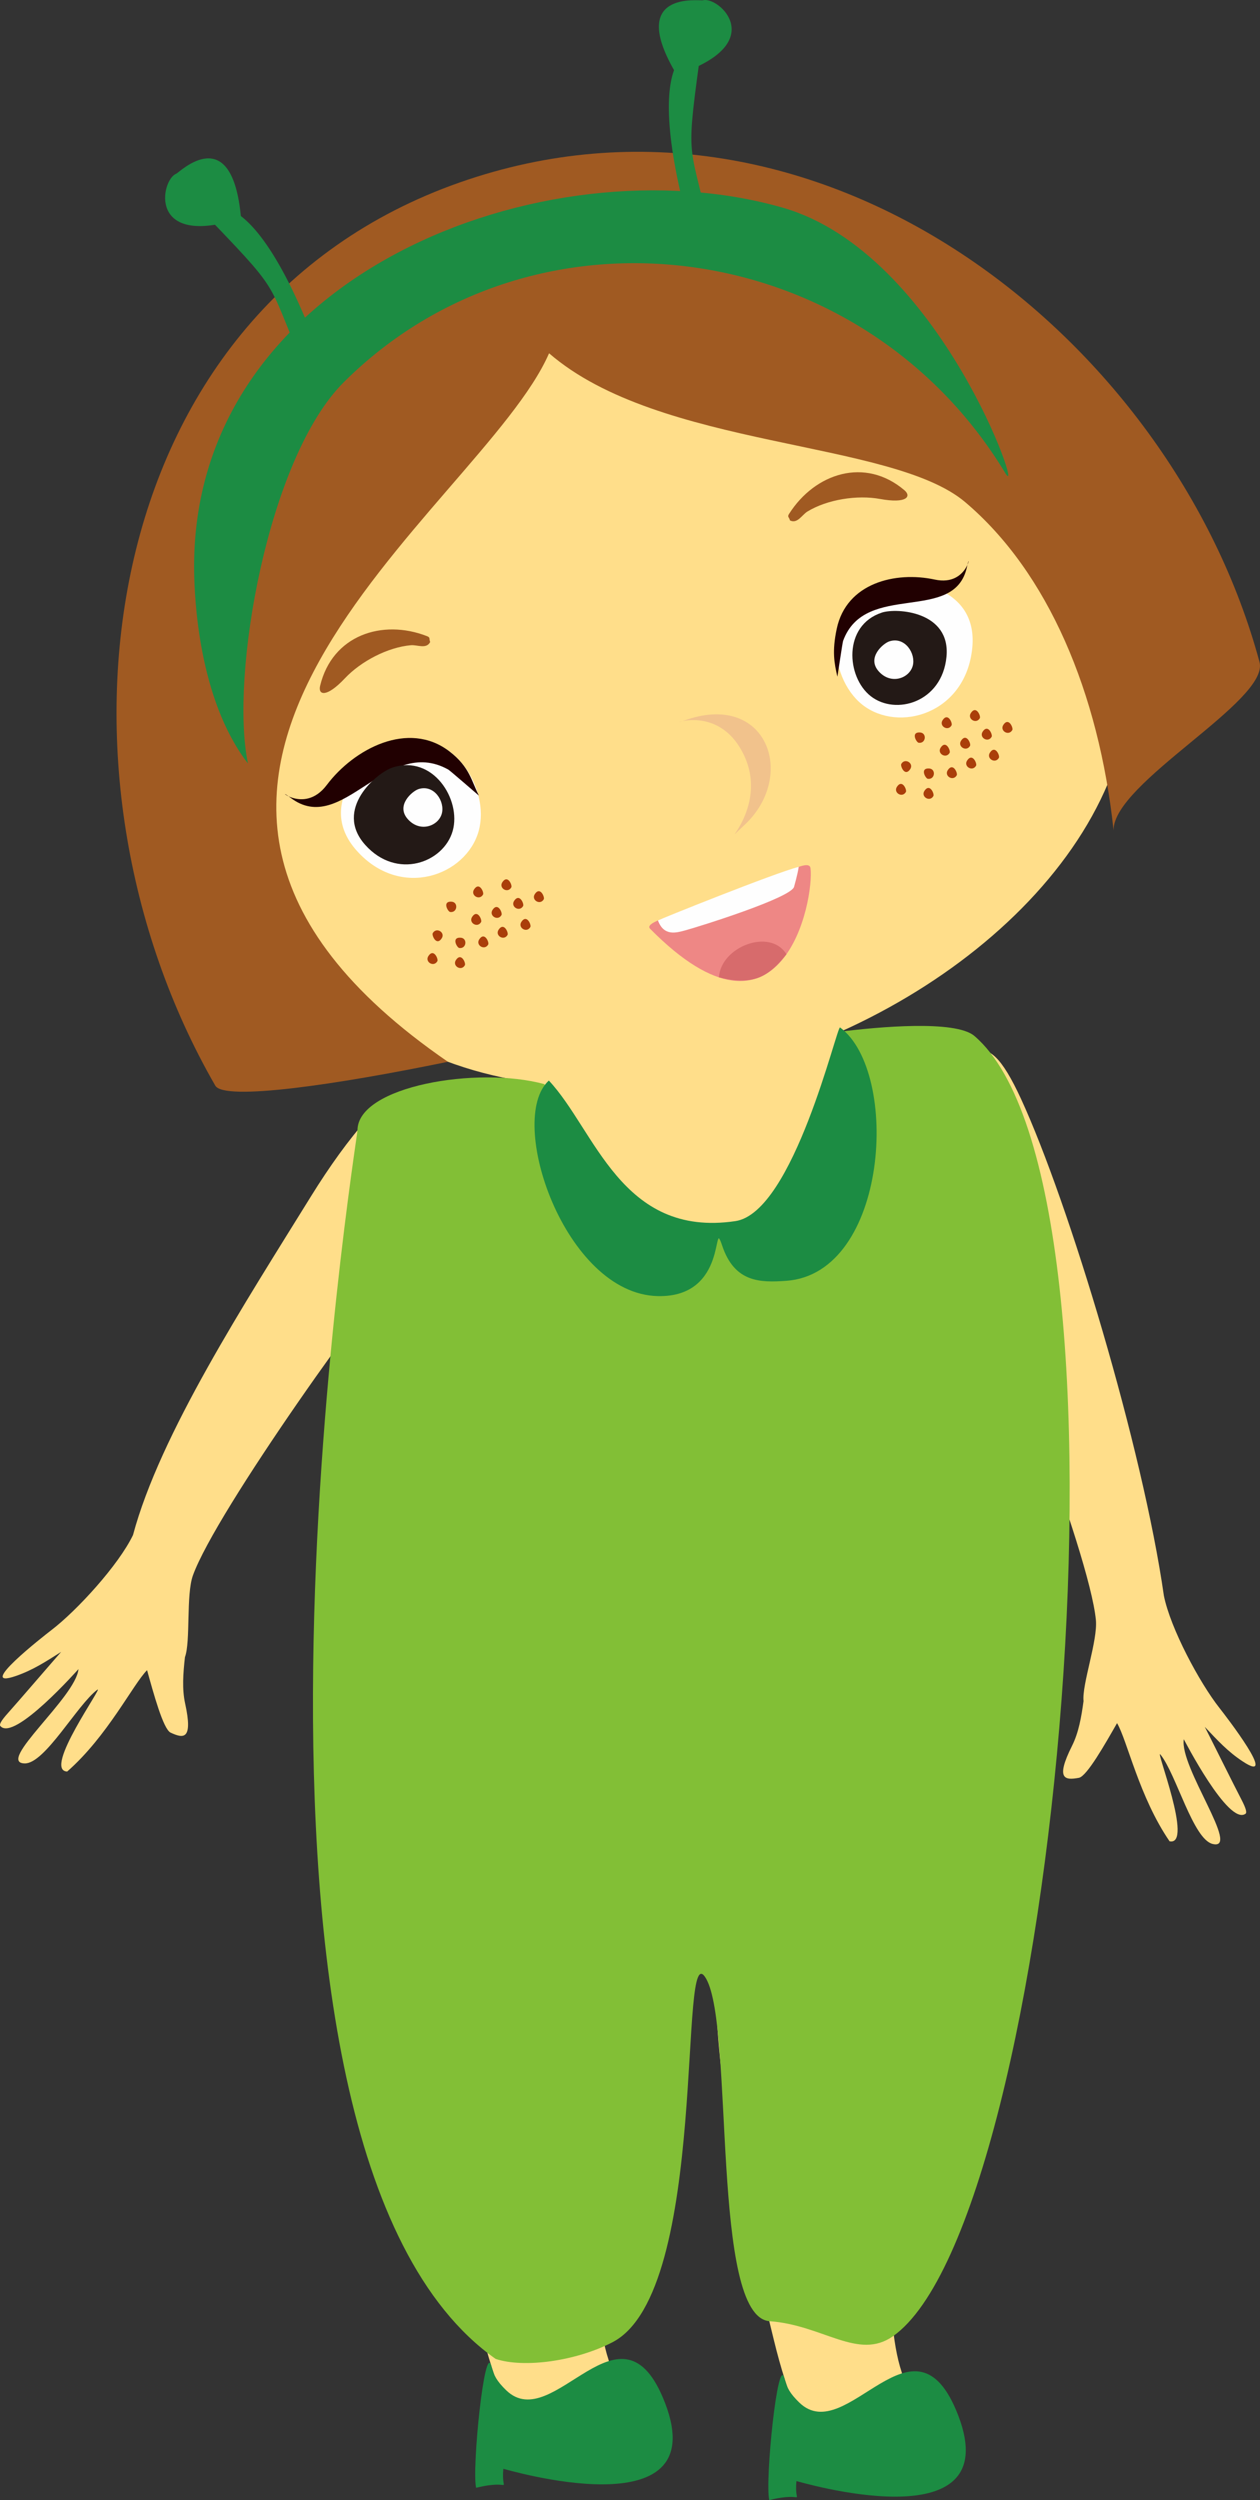 <svg xmlns="http://www.w3.org/2000/svg" width="60.415" height="119.819"><rect width="100%" height="100%" fill="#333333" stroke="none"/><g fill-rule="evenodd" stroke-miterlimit="10" data-paper-data="{&quot;isPaintingLayer&quot;:true}" style="mix-blend-mode:normal"><path fill="#ffde8a" d="M24.872 49.052c.006-.004 8.51-1.475 13.07-.791 2.278.34 5.322 3.165 2.412 6.538-2.26 2.62-2.248 8.628-9.53 5.418-2.35-1.035-5.82-6.964-5.857-9.658 0-.008-.62-1.153-.095-1.507M30.204 89.31c.703 1.216-2.883 18.18-1.025 23.786.656 1.979-3.35 9.9-6.137-1.577-1.054-4.338-5.355-21.527-.515-22.718 1.68-.412 6.795-1.016 7.677.51" data-paper-data="{&quot;origPos&quot;:null}"/><path fill="#1c8c43" d="M31.894 115.18c2.37 6.184-7.743 3.129-7.76 3.14-.122 1.308.552.454-1.304.91-.216-.89.413-7.07.733-5.826.112.435.25.706.706 1.15 2.275 2.209 5.535-4.83 7.625.627"/><path fill="#ffde8a" d="M46.076 59.667c1.386 2.489 6.155 14.73 6.47 17.97.096.988-.675 3.094-.592 3.89-.104.763-.234 1.513-.553 2.147-.814 1.625-.325 1.65.33 1.53.382-.07 1.266-1.637 1.83-2.621.484.813 1.061 3.543 2.518 5.663 1.17.238-.722-4.517-.435-4.156.764.958 1.562 4.06 2.501 4.284 1.371.33-1.599-3.686-1.384-5.02.001-.005 2.14 4.167 2.96 3.572.07-.052.033-.24-.2-.687-.33-.628-1.529-3.043-1.754-3.478.623.659 1.1 1.182 1.816 1.655 1.775 1.172-.814-2.182-1.107-2.553-.959-1.215-2.355-3.82-2.67-5.388-1.008-7.055-4.543-18.808-6.852-23.814-1.848-4.004-2.54-2.275-5.115.92-1.113 1.382 1.017 3.898 2.237 6.086m-1.818 30.232c.703 1.217-2.883 18.18-1.025 23.786.655 1.98-3.35 9.9-6.137-1.576-1.054-4.34-5.355-21.527-.515-22.718 1.68-.413 6.795-1.017 7.677.508m9.51-60.9c5.196 18.78-35.672 35.96-42.919 9.545C5.303 18.32 46.652 3.28 53.77 29" data-paper-data="{&quot;origPos&quot;:null}"/><path fill="#fefefe" d="M18.924 35.612c2.71-.892 4.613 2.14 4.026 4.223-.6 2.13-3.742 3.296-5.85.93-2.107-2.368.772-4.807 1.824-5.153"/><path fill="#210001" d="M22.963 38.129c.01.016-1.385-1.2-1.468-1.246-2.978-1.663-5.08 3.249-7.565 1.349-.875-.67.598.903 1.74-.613 1.295-1.72 3.905-3.12 5.88-1.607.983.752 1.07 1.464 1.413 2.117"/><path fill="#231916" d="M18.816 36.786c1.946-.64 3.312 1.538 2.891 3.033-.43 1.53-2.688 2.367-4.2.668-1.513-1.7.554-3.452 1.31-3.7"/><path fill="#fefefe" d="M42.122 27.976c1.052-.346 4.807-.09 4.497 3.073-.31 3.162-3.53 4.09-5.265 2.729-1.695-1.332-1.942-4.91.768-5.802"/><path fill="#231916" d="M42.278 29.36c.727-.238 3.317-.061 3.104 2.122-.213 2.182-2.436 2.822-3.633 1.882-1.17-.918-1.34-3.387.53-4.003"/><path fill="#210001" d="M40.15 32.43c-.146-.648-.262-1.202-.03-2.295.464-2.196 2.817-2.766 4.703-2.358 1.662.359 1.748-1.583 1.542-.611-.585 2.762-4.882.657-5.94 3.549-.03.08-.27 1.73-.275 1.715"/><path fill="#f1c28c" d="M32.776 34.543c4-1.465 5.462 2.644 2.908 5.007-1.478 1.369 1.233-.744-.013-3.36-1.248-2.618-3.845-1.3-2.895-1.647"/><path fill="#a05a22" d="M20.471 30.487c.185.07.088.134.156.28-.18.358-.617.129-.925.156-1.113.097-2.398.772-3.163 1.584-.9.955-1.295.799-1.19.362.581-2.424 2.976-3.215 5.122-2.382m17.367-5.866c-.107.168.008.16.038.32.355.18.574-.263.838-.425.956-.583 2.39-.803 3.482-.603 1.287.235 1.513-.125 1.173-.415-1.89-1.61-4.289-.824-5.53 1.124"/><path fill="#fefefe" d="M20.061 37.82c.755-.248 1.285.598 1.122 1.178-.167.594-1.043.92-1.63.26-.588-.66.214-1.34.508-1.437m22.58-7.082c.755-.25 1.286.596 1.122 1.177-.167.594-1.043.918-1.63.259-.588-.66.215-1.34.508-1.436"/><path fill="#ee8785" d="M38.863 41.61c.184 1.5-1.327 9.345-7.692 2.902-.359-.365 1.795-.82 3.875-1.515 1.722-.575 3.742-1.992 3.817-1.386"/><path fill="#d76b6c" d="M37.71 45.734c-.32.4-.805.958-1.428 1.152-.61.19-1.27.09-1.81-.045.088-1.475 2.461-2.378 3.237-1.107"/><path fill="#a05a22" d="M53.394 39.795c-.705-6.587-3.14-12.372-7.12-15.734-3.56-3.006-14.635-2.534-19.947-7.13-3.256 7.49-24.475 20.464-4.852 33.956-5.337 1.1-10.724 1.887-11.152 1.144-8.64-14.987-5.869-37.116 11.718-43.286 17.158-6.02 34.147 7.404 38.35 22.98.502 1.86-7.03 5.786-6.997 8.07" data-paper-data="{&quot;origPos&quot;:null}"/><path fill="#1c8c43" d="M45.948 115.769c2.37 6.185-7.743 3.13-7.76 3.14-.123 1.308.551.454-1.303.91-.216-.89.412-7.068.732-5.826.112.436.25.706.706 1.15 2.275 2.209 5.535-4.828 7.625.627"/><path fill="#ffde8a" d="M19.937 59.702c-1.956 2.067-9.586 12.742-10.687 15.802-.335.933-.105 3.165-.382 3.917-.086.764-.144 1.524.008 2.217.39 1.777-.09 1.68-.696 1.4-.352-.162-.824-1.9-1.128-2.994-.669.667-1.899 3.168-3.832 4.86-1.192-.06 1.81-4.197 1.442-3.92-.975.74-2.51 3.546-3.476 3.53-1.409-.023 2.456-3.173 2.576-4.52 0-.005-3.097 3.506-3.746 2.725-.056-.068.027-.242.363-.616.473-.527 2.228-2.568 2.553-2.934-.765.484-1.356.87-2.166 1.152-2.008.693 1.325-1.91 1.7-2.198 1.228-.94 3.221-3.116 3.912-4.556 1.29-4.828 5.381-11.14 8.536-16.236 1.77-2.858 3.75-5.216 4.784-5.115 3.308.324 2.29-.51 3.901 2.146.922 1.518-1.944 3.523-3.662 5.34" data-paper-data="{&quot;origPos&quot;:null}"/><path fill="#fefefe" d="M32.86 44.588c-.43.115-1.025.3-1.312-.473-.009-.023 5.623-2.287 6.75-2.57-.06.4-.217.917-.22.943-.075.525-4.634 1.944-5.219 2.1"/><path fill="#1c8c43" d="M11.89 36.592c-2.406-3.117-2.56-8.05-2.58-9.147-.248-14.27 16.824-20.763 28.226-17.49C45.11 12.13 49.183 24.294 48.2 22.669c-6.88-11.36-22.536-13.497-31.72-4.347-3.638 3.624-5.468 14.07-4.59 18.27"/><path fill="#1c8c43" d="M14.817 18.113c.042.094.608-.842.53-1.052-3.39-9.19-5.773-7.054-5.196-6.454 3.576 3.719 2.558 2.784 4.666 7.506m19.364-6.373c.021.1-.986-.318-1.046-.534-2.66-9.43.515-9.123.402-8.296-.7 5.127-.429 3.766.644 8.83"/><path fill="#1c8c43" d="M8.452 8.325c.141-.053 2.684-2.607 3.106 2.13-4.52 1.487-3.846-1.85-3.106-2.13M33.702.014c-.145.04-3.696-.506-1.255 3.565C36.967 2.09 34.464-.2 33.701.014"/><path fill="#82bf36" d="M26.098 51.957c9.796 17.627 14.436-1.265 14.22-2.517 1.735-.217 5.488-.572 6.404.21 8.486 7.246 3.957 56.787-3.905 62.316-1.67 1.175-3.355-.537-5.914-.72-2.83-.205-1.696-14.011-3.04-16.406-1.395-2.49.204 14.983-4.495 17.414-1.743.903-4.235 1.252-5.602.8-14.5-10.216-6.625-58.522-6.625-58.881 0-2.118 5.752-3.092 8.957-2.216"/><path fill="#1c8c43" d="M40.28 49.242c2.892 2.144 2.318 11.785-2.575 12.142-1.25.09-2.484.087-3.077-1.684-.504-1.506.33 2.497-3.094 2.417-4.453-.105-7.28-8.45-5.218-10.331 2.22 2.36 3.46 7.55 8.945 6.737 2.795-.414 4.87-9.39 5.018-9.281"/><path fill="#aa3e0a" d="M44.05 35.598c.347.05.405-.47.067-.494-.459-.033-.18.478-.068.494m.437 1.727c.348.05.406-.47.068-.495-.459-.032-.179.479-.068.495m1.048-1.246c-.172.307-.618.037-.43-.248.253-.387.485.148.43.248m.093-1.318c-.17.308-.617.038-.43-.247.253-.387.486.148.43.247m.885.983c-.17.307-.618.037-.43-.247.253-.387.485.147.43.247m.29.95c-.17.309-.618.04-.43-.245.253-.387.485.147.43.246m-.927.46c-.172.309-.618.039-.43-.246.253-.386.485.149.43.247m-1.119.993c-.17.307-.618.038-.43-.247.253-.387.485.147.43.247m3.14-1.831c-.17.308-.618.038-.43-.247.253-.387.485.147.43.247m-.914-1.9c.055-.1-.177-.634-.43-.247-.187.284.258.554.43.247m.566.893c-.17.307-.617.038-.43-.247.254-.387.486.147.431.247m-4.112 2.643c-.172.308-.618.038-.43-.247.253-.386.485.149.43.247m5.102-2.967c-.172.307-.617.038-.43-.247.253-.387.486.147.43.247m-5.325 1.627c.171-.307.617-.037.43.247-.254.387-.485-.147-.43-.247m-21.63 7.094c.347.05.406-.47.068-.494-.46-.033-.18.478-.068.494m.437 1.726c.347.05.407-.47.068-.494-.459-.033-.18.478-.068.494m1.048-1.246c-.172.308-.618.038-.43-.247.253-.387.485.148.43.247m.093-1.317c-.172.307-.617.038-.43-.247.253-.387.485.147.43.247m.885.982c-.17.308-.617.038-.43-.247.253-.386.486.148.43.247m.29.952c-.17.308-.617.038-.43-.247.253-.386.485.148.43.247m-.927.46c-.172.309-.617.039-.43-.246.253-.387.485.148.43.246m-1.12.994c-.17.307-.616.037-.43-.247.254-.387.486.147.43.247m3.14-1.832c-.17.308-.617.038-.43-.247.254-.386.486.148.43.247m-.913-1.9c.056-.1-.177-.633-.43-.246-.187.284.258.554.43.246m.567.893c-.172.308-.618.038-.432-.246.255-.387.487.147.432.246m-4.112 2.644c-.172.308-.618.038-.43-.247.253-.386.485.148.43.247m5.102-2.967c-.17.307-.618.037-.43-.247.253-.387.485.147.43.247m-5.325 1.627c.171-.307.617-.037.43.247-.253.387-.486-.147-.43-.247"/></g></svg>